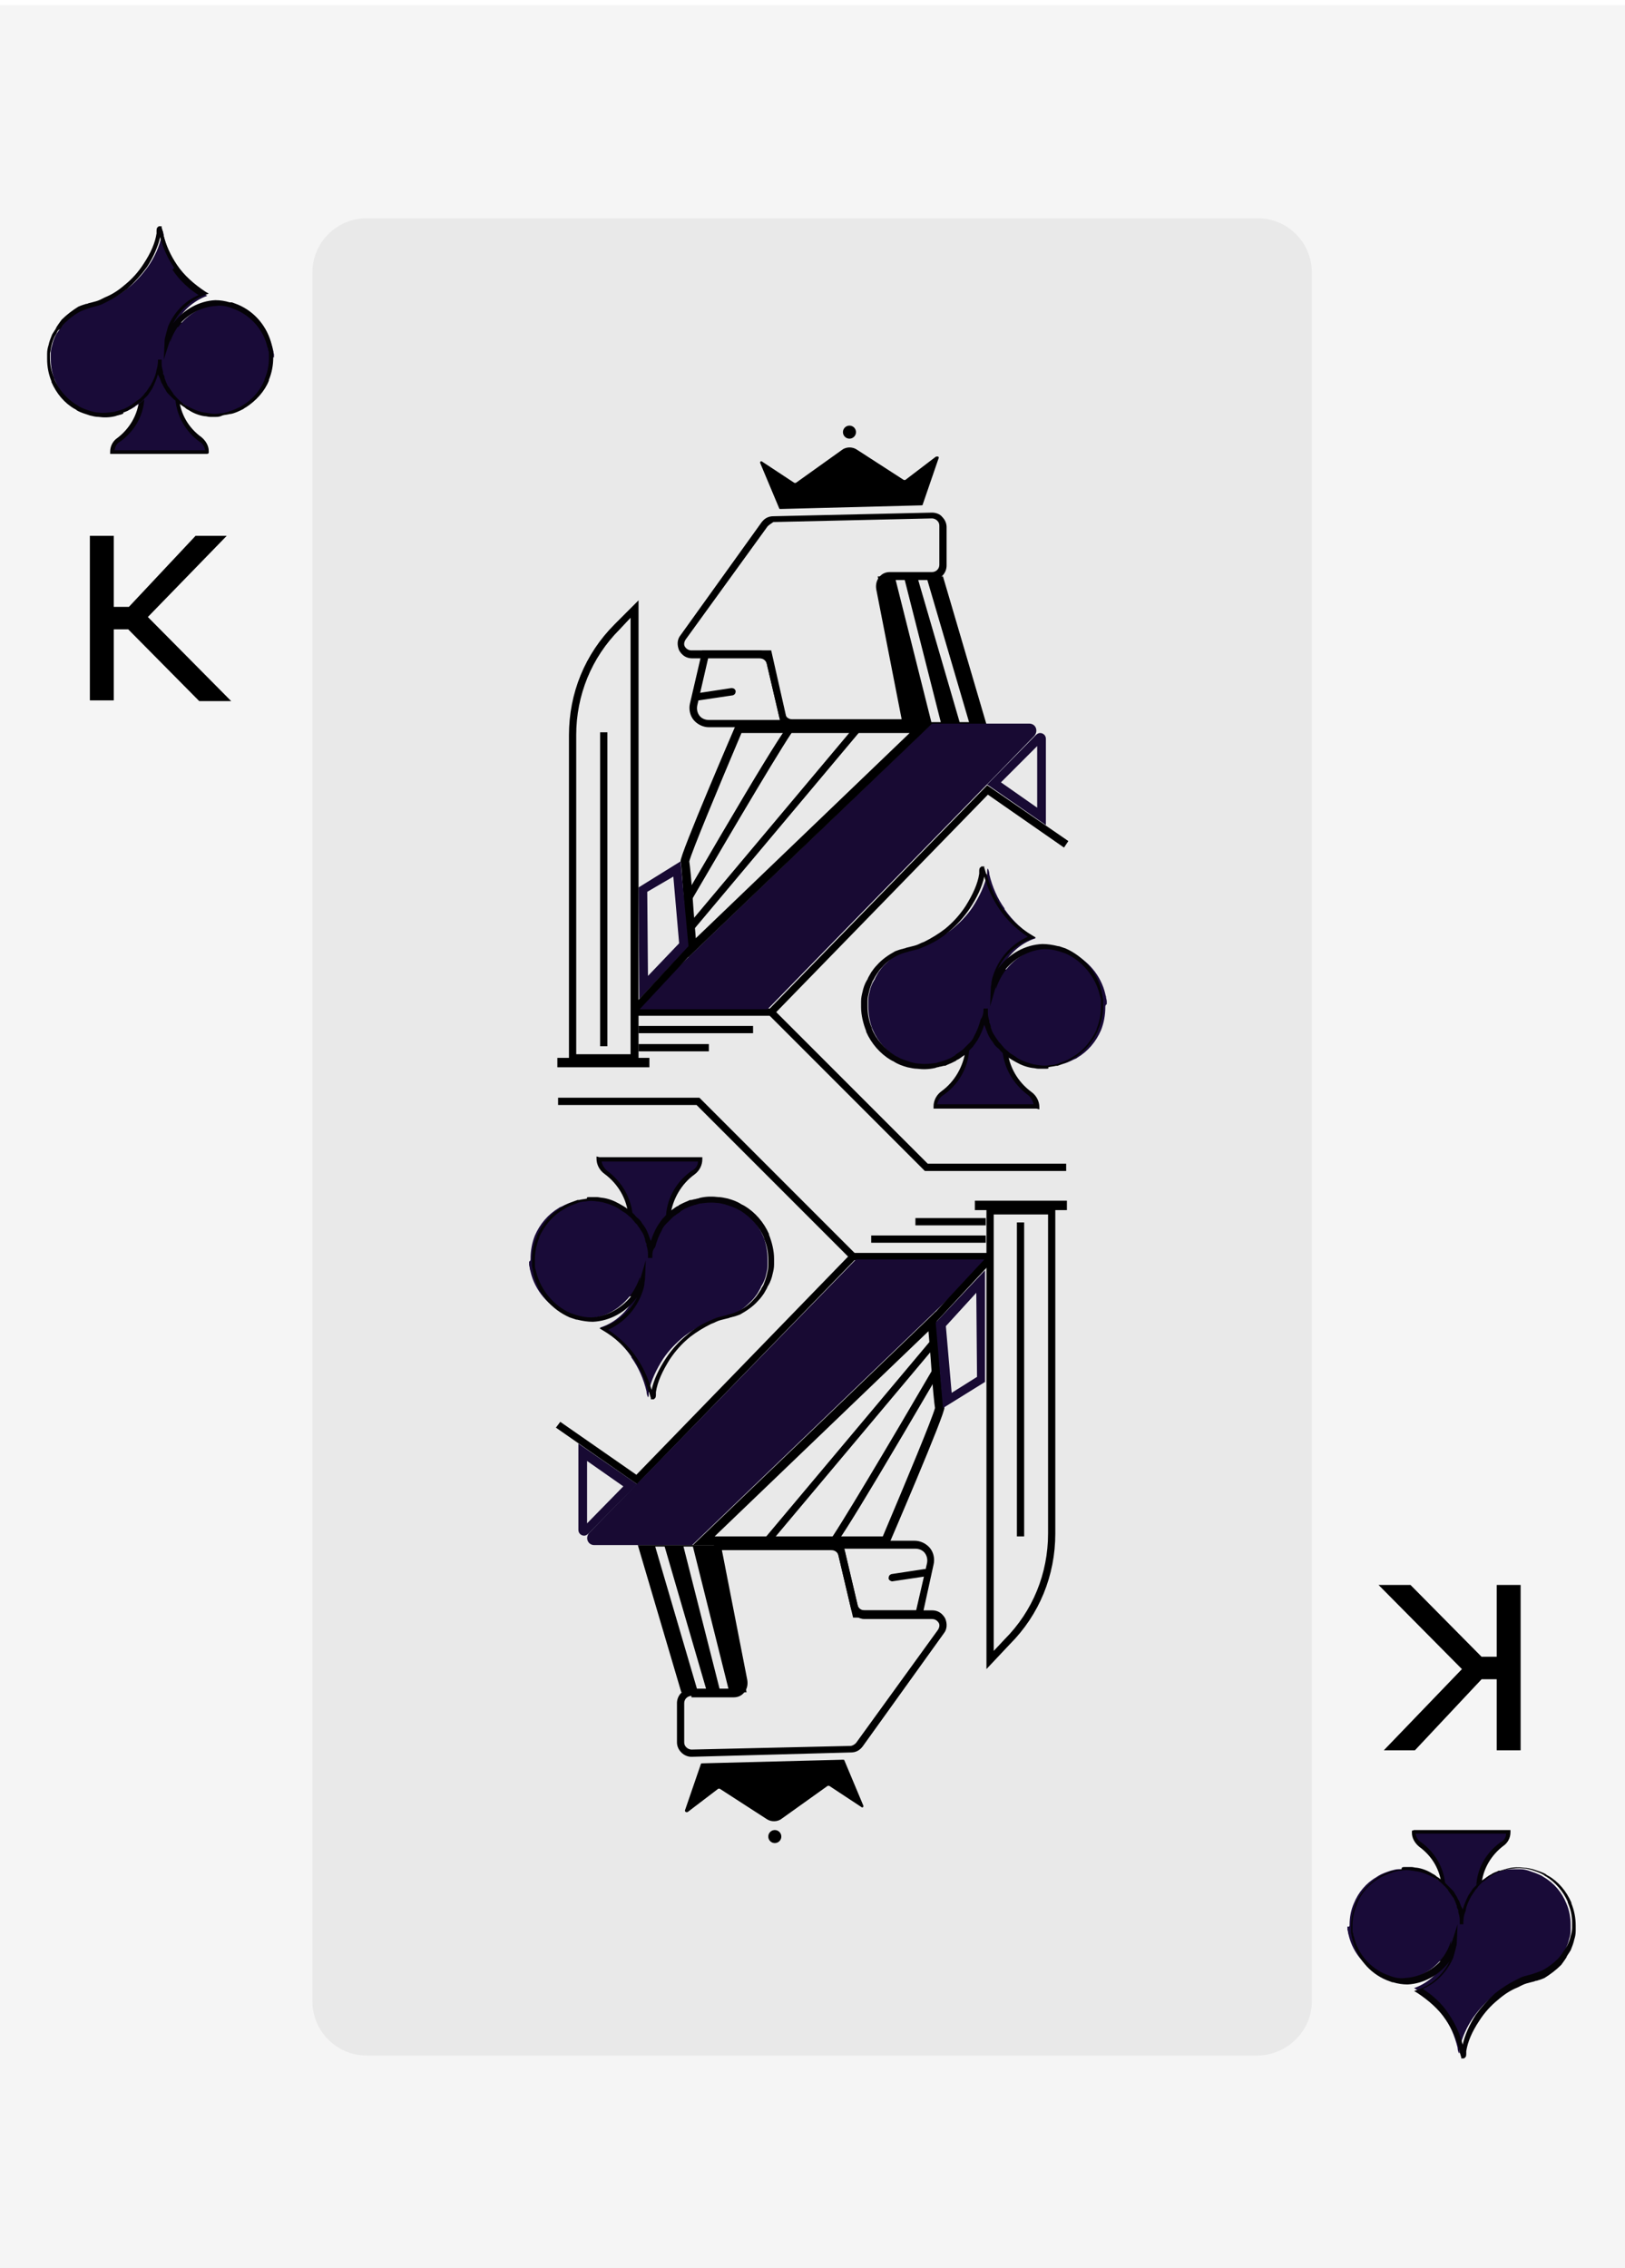 <?xml version="1.0" encoding="utf-8"?>
<!-- Generator: Adobe Illustrator 25.2.0, SVG Export Plug-In . SVG Version: 6.00 Build 0)  -->
<svg version="1.1" id="Layer_1" xmlns="http://www.w3.org/2000/svg" xmlns:xlink="http://www.w3.org/1999/xlink" x="0px" y="0px"
	 viewBox="0 0 224.2 312.8" style="enable-background:new 0 0 224.2 312.8;" xml:space="preserve">
<style type="text/css">
	.st0{fill:#190B38;}
	.st1{opacity:2.000000e-02;}
	.st2{opacity:5.000000e-02;}
	.st3{stroke:#000000;stroke-miterlimit:10;}
	.st4{fill:#050307;}
</style>
<g>
	<g>
		<path d="M125.7,100.3h-16.3c-0.9,0-1.7-0.6-1.9-1.5l-1.7-7.2c-0.1-0.5-0.5-0.8-1-0.8h-9.3c-0.8,0-1.4-0.4-1.8-1.1
			c-0.3-0.7-0.3-1.5,0.2-2.1L105.1,72c0.4-0.5,0.9-0.8,1.6-0.8l21.9-0.5c0.5,0,1.1,0.2,1.4,0.6c0.4,0.4,0.6,0.9,0.6,1.4V78
			c0,1.1-0.9,2-2,2h-5.8c-0.3,0-0.6,0.1-0.8,0.4c-0.2,0.2-0.3,0.5-0.2,0.8L125.7,100.3z M105.9,72.6L94.6,88.2
			c-0.2,0.3-0.3,0.7-0.1,1s0.5,0.5,0.9,0.5h9.3c0.9,0,1.7,0.6,1.9,1.5l1.7,7.2c0.1,0.5,0.5,0.8,1,0.8h15.1l-3.5-17.9
			c-0.1-0.6,0-1.2,0.4-1.7c0.4-0.5,0.9-0.7,1.5-0.7h5.8c0.5,0,1-0.4,1-1v-5.4c0-0.3-0.1-0.5-0.3-0.7c-0.2-0.2-0.5-0.3-0.7-0.3
			l-21.9,0.5C106.4,72.2,106.1,72.4,105.9,72.6L105.9,72.6z"/>
	</g>
	<g>
		<path d="M129.5,63.2l-2.2,6.4c0,0.1-0.1,0.1-0.2,0.1l-19.4,0.5c-0.1,0-0.2,0-0.2-0.1l-2.6-6.2c-0.1-0.2,0.1-0.4,0.3-0.2l4.4,2.9
			c0.1,0,0.2,0,0.2,0l6.3-4.5c0.6-0.5,1.5-0.5,2.1-0.1l6.5,4.2c0.1,0,0.2,0,0.2,0l4.2-3.2C129.4,62.9,129.6,63,129.5,63.2z"/>
	</g>
	<g>
		<circle cx="117.2" cy="59.6" r="0.9"/>
	</g>
	<g>
		<path d="M108.8,100.3h-11c-0.8,0-1.6-0.4-2.1-1c-0.5-0.6-0.7-1.5-0.5-2.3l1.7-7.3h9.5L108.8,100.3z M97.7,90.8l-1.5,6.5
			c-0.1,0.5,0,1,0.3,1.4c0.3,0.4,0.8,0.6,1.3,0.6h9.8l-2-8.6H97.7z"/>
	</g>
	<g>
		<polygon points="106.6,140.1 87.5,140.1 87.5,139.1 106.2,139.1 136.2,108.3 147.4,116 146.8,116.9 136.3,109.6 		"/>
	</g>
	<g>
		<polygon points="136.1,99.9 125.1,99.9 121.1,79.5 124.1,79.5 123.5,79.7 128.5,99.6 129.8,99.6 124.7,79.5 127.2,79.5 
			126.6,79.7 132.4,99.6 133.7,99.6 127.8,79.5 130.1,79.5 		"/>
	</g>
	<g>
		<path class="st0" d="M136,99.8h6c0.9,0,1.3,1,0.7,1.7l-36.8,37.7H87.5l41-39.4H136z"/>
	</g>
	<g>
		<path d="M125.5,101.1L96,129.4c-0.1-1.1-0.2-2.5-0.3-3.7c-0.3-4.5-0.5-6.2-0.6-6.9c0.4-1.5,3.9-9.9,7.2-17.7H125.5 M128.6,99.8
			h-27c0,0-7.9,18.3-7.7,19c0.2,0.7,0.9,13.2,1.1,13.2c0,0,0,0,0,0C95.2,131.8,128.6,99.8,128.6,99.8L128.6,99.8z"/>
	</g>
	<g>
		<path class="st0" d="M92.9,120.9l0.8,9.2l-4.3,4.5l-0.1-11.6L92.9,120.9 M93.9,118.8l-5.8,3.6l0.1,15.4l6.8-7.2L93.9,118.8
			L93.9,118.8z"/>
	</g>
	<g>
		<path d="M88,146.4h-9.5v-45c0-5.8,2.2-11.2,6.3-15.3l3.3-3.3V146.4z M79.5,145.4H87V85.2l-1.5,1.6c-3.9,3.9-6,9.1-6,14.6V145.4z"
			/>
	</g>
	<g>
		<rect x="76.9" y="145.9" width="12.7" height="1.3"/>
	</g>
	<g>
		<rect x="82.8" y="101" width="1" height="43.3"/>
	</g>
	<g>
		<path d="M96.4,96.6c-0.2,0-0.5-0.2-0.5-0.4c0-0.3,0.1-0.5,0.4-0.6l4.6-0.7c0.3,0,0.5,0.1,0.6,0.4c0,0.3-0.1,0.5-0.4,0.6L96.4,96.6
			C96.5,96.6,96.4,96.6,96.4,96.6z"/>
	</g>
	<g>
		<g>
			<polygon points="127.8,79.5 127.2,79.5 127.8,79.4 			"/>
		</g>
	</g>
	<g>
		<g>
			<polygon points="124.7,79.5 124.1,79.5 124.7,79.4 			"/>
		</g>
	</g>
	<g>
		<path d="M95.5,124l-0.9-0.5c14-24.1,14.5-24.1,14.9-24.1v0.5l0.3,0.4C109,101,100.8,114.9,95.5,124z"/>
	</g>
	<g>
		<rect x="89.1" y="113.7" transform="matrix(0.643 -0.766 0.766 0.643 -49.315 122.552)" width="35.4" height="1"/>
	</g>
	<g>
		<path class="st0" d="M143.1,102.9v8.5l-5-3.5L143.1,102.9 M143.5,101.1c-0.2,0-0.4,0.1-0.6,0.3l-6.7,6.8l8.1,5.6v-11.9
			C144.3,101.4,143.9,101.1,143.5,101.1L143.5,101.1z"/>
	</g>
	<g>
		<rect x="85.6" y="134.3" transform="matrix(0.682 -0.732 0.732 0.682 -69.485 109.923)" width="11.9" height="1"/>
	</g>
	<g>
		<rect x="88.1" y="141.5" width="15.8" height="1"/>
	</g>
	<g>
		<rect x="88.1" y="144" width="9.7" height="1"/>
	</g>
	<g>
		<polygon points="147.1,161.5 127.6,161.5 106.1,140 106.8,139.3 128,160.5 147.1,160.5 		"/>
	</g>
	<g>
		<path d="M95.4,242.3c-0.5,0-1-0.2-1.4-0.6c-0.4-0.4-0.6-0.9-0.6-1.4v-5.4c0-1.1,0.9-2,2-2h5.8c0.3,0,0.6-0.1,0.8-0.4
			c0.2-0.2,0.3-0.5,0.2-0.8l-3.8-19.1h16.3c0.9,0,1.7,0.6,1.9,1.5l1.7,7.2c0.1,0.5,0.5,0.8,1,0.8h9.3c0.8,0,1.4,0.4,1.8,1.1
			c0.3,0.7,0.3,1.5-0.2,2.1L119,240.9c-0.4,0.5-0.9,0.8-1.6,0.8L95.4,242.3C95.5,242.3,95.5,242.3,95.4,242.3z M95.4,233.9
			c-0.5,0-1,0.4-1,1v5.4c0,0.3,0.1,0.5,0.3,0.7c0.2,0.2,0.5,0.3,0.7,0.3l21.9-0.5c0.3,0,0.6-0.2,0.8-0.4l0,0l11.3-15.6
			c0.2-0.3,0.3-0.7,0.1-1c-0.2-0.3-0.5-0.5-0.9-0.5h-9.3c-0.9,0-1.7-0.6-1.9-1.5l-1.7-7.2c-0.1-0.5-0.5-0.8-1-0.8H99.6l3.5,17.9
			c0.1,0.6,0,1.2-0.4,1.7c-0.4,0.5-0.9,0.7-1.5,0.7H95.4z"/>
	</g>
	<g>
		<path d="M94.5,249.7l2.2-6.4c0-0.1,0.1-0.1,0.2-0.1l19.4-0.5c0.1,0,0.2,0,0.2,0.1l2.6,6.2c0.1,0.2-0.1,0.4-0.3,0.2l-4.4-2.9
			c-0.1,0-0.2,0-0.2,0l-6.3,4.5c-0.6,0.5-1.5,0.5-2.1,0.1l-6.5-4.2c-0.1,0-0.2,0-0.2,0l-4.2,3.2C94.7,250,94.5,249.9,94.5,249.7z"/>
	</g>
	<g>
		<circle cx="106.9" cy="253.3" r="0.9"/>
	</g>
	<g>
		<path d="M127.2,223.1h-9.5l-2.5-10.6h11c0.8,0,1.6,0.4,2.1,1c0.5,0.6,0.7,1.5,0.5,2.3L127.2,223.1z M118.5,222.1h7.9l1.5-6.5
			c0.1-0.5,0-1-0.3-1.4c-0.3-0.4-0.8-0.6-1.3-0.6h-9.8L118.5,222.1z"/>
	</g>
	<g>
		<polygon points="87.9,204.7 76.7,196.9 77.3,196.1 87.8,203.4 117.5,172.8 136.6,172.8 136.6,173.8 117.9,173.8 		"/>
	</g>
	<g>
		<polygon points="88,213.1 99,213.1 103,233.4 100,233.4 100.6,233.3 95.6,213.3 94.3,213.3 99.4,233.4 96.9,233.4 97.5,233.2 
			91.7,213.3 90.4,213.3 96.3,233.4 94,233.4 		"/>
	</g>
	<g>
		<path class="st0" d="M88,213.1h-6c-0.9,0-1.3-1-0.7-1.7l36.8-37.7h18.4l-41,39.4H88z"/>
	</g>
	<g>
		<path d="M128.1,183.6c0.1,1.1,0.2,2.5,0.3,3.7c0.3,4.5,0.5,6.2,0.6,6.9c-0.4,1.5-3.9,9.9-7.2,17.7H98.6L128.1,183.6 M129.1,180.9
			C129.1,180.9,129.1,180.9,129.1,180.9c-0.2,0.2-33.5,32.2-33.5,32.2h27c0,0,7.9-18.3,7.7-19C129.9,193.5,129.2,180.9,129.1,180.9
			L129.1,180.9z"/>
	</g>
	<g>
		<path class="st0" d="M134.7,178.3l0.1,11.6l-3.5,2.2l-0.8-9.2L134.7,178.3 M135.9,175.2l-6.8,7.2l1,11.8l5.8-3.6L135.9,175.2
			L135.9,175.2z"/>
	</g>
	<g>
		<path d="M136.1,230.2v-63.7h9.5v45c0,5.8-2.2,11.2-6.3,15.3L136.1,230.2z M137.1,167.5v60.2l1.5-1.6c3.9-3.9,6-9.1,6-14.6v-44
			H137.1z"/>
	</g>
	<g>
		<rect x="134.5" y="165.6" width="12.7" height="1.3"/>
	</g>
	<g>
		<rect x="140.3" y="168.6" width="1" height="43.3"/>
	</g>
	<g>
		<path d="M123.1,218.1c-0.2,0-0.5-0.2-0.5-0.4c0-0.3,0.1-0.5,0.4-0.6l4.6-0.7c0.3,0,0.5,0.1,0.6,0.4c0,0.3-0.1,0.5-0.4,0.6
			L123.1,218.1C123.2,218.1,123.1,218.1,123.1,218.1z"/>
	</g>
	<g>
		<g>
			<polygon points="96.3,233.4 96.9,233.4 96.3,233.6 			"/>
		</g>
	</g>
	<g>
		<g>
			<polygon points="99.4,233.4 100,233.4 99.4,233.6 			"/>
		</g>
	</g>
	<g>
		<path d="M114.6,213.6v-0.5l-0.3-0.4c0.8-0.8,9-14.6,14.3-23.7l0.9,0.5C115.4,213.6,115,213.6,114.6,213.6z"/>
	</g>
	<g>
		<rect x="99.6" y="198.3" transform="matrix(0.643 -0.766 0.766 0.643 -110.354 160.853)" width="35.4" height="1"/>
	</g>
	<g>
		<path class="st0" d="M81,201.5l5,3.5l-5,5.1V201.5 M79.8,199.1V211c0,0.5,0.4,0.8,0.8,0.8c0.2,0,0.4-0.1,0.6-0.3l6.7-6.8
			L79.8,199.1L79.8,199.1z"/>
	</g>
	<g>
		<rect x="126.5" y="177.6" transform="matrix(0.681 -0.732 0.732 0.681 -88.15 153.751)" width="11.9" height="1"/>
	</g>
	<g>
		<rect x="120.2" y="170.4" width="15.8" height="1"/>
	</g>
	<g>
		<rect x="126.3" y="168" width="9.7" height="1"/>
	</g>
	<g>
		<polygon points="117.3,173.6 96.1,152.4 77,152.4 77,151.4 96.5,151.4 118,172.9 		"/>
	</g>
	<g>
		<g class="st1">
			<rect x="-0.2" y="0.7" width="224.4" height="312.1"/>
		</g>
		<g class="st1">
			<rect x="-0.2" y="0.7" width="224.4" height="312.1"/>
		</g>
		<g class="st2">
			<path d="M173.4,283.5H50.6c-4.2,0-7.5-3.4-7.5-7.5V37.6c0-4.2,3.4-7.5,7.5-7.5h122.9c4.2,0,7.5,3.4,7.5,7.5V276
				C181,280.1,177.6,283.5,173.4,283.5z"/>
		</g>
		<g>
			<path class="st3" d="M15.2,86.2v9.9h-2.3V74.4h2.3v9.8h2.8l9.2-9.8h2.9L19.7,85.1l11,11.1h-3l-9.8-9.9H15.2z"/>
		</g>
		<g>
			<path class="st3" d="M207,229v-9.9h2.3v21.8H207v-9.8h-2.8l-9.2,9.8h-2.9l10.3-10.7l-11-11.1h3l9.8,9.9H207z"/>
		</g>
		<g>
			<g>
				<path class="st0" d="M24.5,54.4c0,0.2,0,0.4,0,0.7c0.2,2.3,1.4,4.3,3.2,5.6c0.6,0.4,0.9,1,0.9,1.7v0H15.5v0
					c0-0.7,0.4-1.3,0.9-1.7c1.7-1.3,2.9-3.2,3.2-5.5c0-0.3,0-0.5,0-0.8c0-3-1.7-5.5-4.1-6.8v-2.7h8.3c-0.2,0.5-0.3,1-0.4,1.5
					c0,0.3-0.1,0.5-0.1,0.8c0.2-0.8,0.6-1.6,1.1-2.3h4.2v2.7C26.1,48.8,24.5,51.4,24.5,54.4z"/>
			</g>
			<g>
				<path class="st4" d="M28.6,62.6H15.2v-0.3c0-0.8,0.4-1.5,1-1.9c1.7-1.3,2.8-3.2,3-5.3c0-0.2,0-0.5,0-0.8c0-2.8-1.5-5.3-4-6.6
					l-0.1-0.1v-3.1h9l0,0.1l0.1-0.1h4.6v3.1l-0.1,0.1c-2.4,1.3-4,3.8-4,6.6c0,0.2,0,0.4,0,0.6c0.2,2.2,1.3,4.1,3.1,5.4
					c0.6,0.5,1,1.2,1,1.9v0.3L28.6,62.6z M15.8,62.1h12.5c-0.1-0.5-0.3-0.9-0.8-1.2c-1.9-1.4-3.1-3.5-3.3-5.8c0-0.2,0-0.5,0-0.7
					c0-2.9,1.6-5.6,4.1-7v-2.3h-3.8c-0.4,0.6-0.8,1.3-1,2.1l-0.7,2.3l0.2-2.4c0-0.3,0.1-0.6,0.1-0.8c0.1-0.4,0.2-0.8,0.3-1.2h-7.6
					v2.3c2.5,1.4,4.1,4.1,4.1,7c0,0.3,0,0.6,0,0.8c-0.2,2.3-1.4,4.3-3.3,5.7C16.1,61.1,15.9,61.6,15.8,62.1z"/>
			</g>
			<g>
				<path class="st0" d="M37.5,49.5c0,1.1-0.2,2.1-0.6,3c0,0,0,0,0,0c-0.6,1.5-1.7,2.8-3.1,3.6c-0.1,0.1-0.2,0.1-0.3,0.2
					c-0.5,0.3-1.1,0.5-1.7,0.7c0,0,0,0,0,0c-0.4,0.1-0.7,0.2-1.1,0.2c-0.3,0-0.5,0-0.8,0c-0.3,0-0.5,0-0.8,0h0
					c-0.2,0-0.5-0.1-0.7-0.1c-0.7-0.1-1.4-0.4-2.1-0.7c-0.2-0.1-0.4-0.2-0.6-0.4c-0.1-0.1-0.2-0.1-0.3-0.2c-0.3-0.2-0.6-0.4-0.8-0.7
					c-0.1-0.1-0.1-0.1-0.2-0.2c-0.2-0.2-0.3-0.3-0.4-0.5c-0.1-0.1-0.2-0.2-0.2-0.3c-0.2-0.2-0.3-0.4-0.4-0.6
					c-0.1-0.1-0.1-0.2-0.2-0.3c-0.1-0.2-0.2-0.5-0.3-0.7c-0.1-0.1-0.1-0.2-0.1-0.3c-0.1-0.1-0.1-0.2-0.1-0.4c0-0.1-0.1-0.2-0.1-0.2
					c0-0.1,0-0.1,0-0.2c-0.1-0.4-0.2-0.7-0.2-1.1c0-0.2,0-0.4,0-0.6c0,0.5-0.1,1-0.2,1.5c-0.2,0.8-0.5,1.5-0.9,2.2
					c-0.2,0.3-0.4,0.6-0.6,0.9c-0.1,0.1-0.1,0.1-0.2,0.2c-0.2,0.2-0.4,0.4-0.6,0.6c0,0-0.1,0.1-0.1,0.1c-0.1,0.1-0.2,0.1-0.2,0.2
					c-0.1,0-0.1,0.1-0.2,0.1c-0.2,0.2-0.4,0.3-0.7,0.5c0,0-0.1,0.1-0.1,0.1c-0.2,0.1-0.3,0.2-0.5,0.3c-0.2,0.1-0.4,0.2-0.6,0.3
					c-0.1,0-0.2,0.1-0.3,0.1c-0.1,0-0.2,0.1-0.3,0.1c-0.1,0-0.3,0.1-0.4,0.1c-0.1,0-0.2,0-0.3,0.1c-0.5,0.1-1,0.1-1.5,0.1
					c-0.3,0-0.5,0-0.8,0c-0.4,0-0.8-0.1-1.1-0.2c-0.6-0.2-1.2-0.4-1.8-0.7c-0.1-0.1-0.2-0.1-0.3-0.2c-1.4-0.8-2.5-2.1-3.1-3.6
					c0,0,0,0,0,0c-0.4-0.9-0.6-1.9-0.6-3c0-0.2,0-0.5,0-0.7c0,0,0,0,0-0.1c0-0.4,0.1-0.8,0.2-1.1c0.1-0.5,0.3-1,0.5-1.4
					c0.1-0.1,0.1-0.2,0.2-0.3c0.1-0.2,0.3-0.4,0.4-0.6c0.2-0.3,0.5-0.6,0.7-0.9c0.6-0.7,1.4-1.3,2.3-1.7c0.3-0.1,0.5-0.2,0.8-0.3
					c0.1,0,0.2-0.1,0.3-0.1c0.1,0,0.3-0.1,0.4-0.1c0,0,0,0,0,0c0.5-0.1,1-0.3,1.5-0.5c0.2-0.1,0.4-0.2,0.6-0.3c1-0.4,1.9-1,2.8-1.7
					c1-0.8,1.9-1.8,2.7-2.9c0.9-1.3,1.6-2.8,1.9-4.3c0-0.1,0-0.2,0-0.3c0-0.1,0-0.3,0.1-0.4c0,0,0,0,0,0c0,0,0,0,0,0
					c0.1,0.2,0.2,0.5,0.2,0.8c0.4,1.6,1,3.1,2,4.4c0,0,0,0,0,0.1c1,1.5,2.4,2.8,4,3.7c-2,0.7-3.7,2.3-4.6,4.3
					c-0.2,0.5-0.3,1-0.4,1.5c-0.1,0.3-0.1,0.5-0.1,0.8c0.2-0.8,0.6-1.6,1.1-2.3c1.3-1.8,3.4-3,5.6-3.1c0.7,0,1.3,0.1,2,0.3
					c0,0,0,0,0,0c0.3,0.1,0.6,0.2,0.8,0.3c2.3,1,4,3,4.6,5.4c0,0.1,0.1,0.3,0.1,0.4c0,0.2,0.1,0.4,0.1,0.5c0,0.1,0,0.2,0,0.4
					C37.5,49.2,37.5,49.4,37.5,49.5z"/>
			</g>
			<g>
				<path class="st4" d="M29.8,57.5c-0.3,0-0.5,0-0.8,0c-0.3,0-0.5-0.1-0.8-0.1c-0.7-0.1-1.5-0.4-2.1-0.8c-0.2-0.1-0.4-0.2-0.6-0.4
					c-0.1-0.1-0.2-0.1-0.3-0.2c-0.3-0.2-0.6-0.4-0.9-0.7L24,55.1c-0.2-0.2-0.3-0.3-0.5-0.5c-0.1-0.1-0.1-0.1-0.2-0.2l-0.1-0.1
					c-0.2-0.2-0.3-0.4-0.4-0.6c-0.1-0.1-0.1-0.2-0.2-0.3c-0.1-0.3-0.3-0.5-0.4-0.8c0-0.1-0.1-0.2-0.1-0.3c-0.1-0.2-0.1-0.3-0.2-0.4
					c0,0,0-0.1-0.1-0.2c0,0,0-0.1,0-0.1c-0.2,0.7-0.5,1.4-0.8,2c-0.2,0.3-0.4,0.6-0.6,0.9c0,0-0.1,0.1-0.1,0.1l-0.1,0.1
					c-0.2,0.2-0.4,0.4-0.6,0.6c-0.1,0.1-0.1,0.1-0.1,0.1c0,0-0.1,0.1-0.2,0.1l-0.3,0.2c-0.3,0.2-0.5,0.4-0.7,0.5
					c0,0-0.1,0.1-0.1,0.1c-0.2,0.1-0.4,0.2-0.5,0.3c-0.2,0.1-0.4,0.2-0.7,0.3C17.1,57,17,57,16.9,57.1l-0.3,0.1
					c-0.1,0-0.3,0.1-0.4,0.1l-0.3,0.1c-0.8,0.2-1.6,0.2-2.3,0.1c-0.4,0-0.8-0.1-1.2-0.2c-0.6-0.2-1.3-0.4-1.8-0.7l-0.1-0.1
					c-0.1,0-0.1-0.1-0.2-0.1c-1.4-0.8-2.5-2.1-3.2-3.7l0-0.1c-0.4-1-0.6-2-0.6-3.1c0-0.3,0-0.5,0-0.7c0-0.5,0.1-0.9,0.2-1.2
					c0.1-0.5,0.3-1,0.5-1.5c0.1-0.1,0.1-0.2,0.2-0.3c0.1-0.2,0.3-0.4,0.4-0.7c0.2-0.3,0.4-0.6,0.7-1c0.7-0.7,1.5-1.3,2.3-1.8
					c0.2-0.1,0.5-0.2,0.8-0.3c0.1,0,0.2-0.1,0.4-0.1c0.1,0,0.2-0.1,0.3-0.1l0.4-0.1c0.4-0.1,0.8-0.2,1.2-0.4
					c0.2-0.1,0.4-0.2,0.6-0.3c1-0.4,1.9-1,2.7-1.7c1-0.8,1.9-1.8,2.6-2.9c1-1.5,1.6-2.9,1.8-4.2c0-0.1,0-0.2,0-0.3
					c0-0.2,0-0.5,0.2-0.6l0.1-0.1l0.4,0v0.2c0.1,0.2,0.1,0.4,0.2,0.6c0,0.1,0,0.1,0,0.2c0.4,1.7,1.1,3.1,1.9,4.3l-0.2,0.2l0.2-0.2
					c1,1.5,2.4,2.7,3.9,3.7l0.5,0.3l-0.6,0.2c-1.9,0.7-3.4,2.1-4.3,3.9c1.4-1.9,3.6-3.1,5.8-3.2c0.7,0,1.3,0.1,2,0.3H32l0,0
					c0.3,0.1,0.5,0.2,0.8,0.3c2.4,1,4.1,3.1,4.7,5.6c0,0.1,0.1,0.3,0.1,0.4c0,0.2,0.1,0.4,0.1,0.5c0,0.1,0,0.2,0,0.4
					c0,0.1,0,0.3,0,0.4c0,1.1-0.2,2.1-0.6,3.1l0,0.1c-0.6,1.5-1.8,2.8-3.2,3.7c-0.1,0-0.1,0.1-0.2,0.1l-0.1,0.1
					c-0.6,0.3-1.2,0.6-1.8,0.7l-0.1,0l0,0c-0.3,0.1-0.7,0.1-1,0.2C30.3,57.5,30,57.5,29.8,57.5z M21.8,49.6l0.5,0c0,0.2,0,0.4,0,0.6
					c0,0.4,0.1,0.7,0.2,1.1c0,0.1,0,0.1,0,0.1l0,0.1c0,0.1,0,0.1,0.1,0.2c0,0.1,0.1,0.2,0.1,0.3l0,0.1c0,0.1,0.1,0.2,0.1,0.3
					c0.1,0.3,0.2,0.5,0.3,0.7c0,0.1,0.1,0.2,0.2,0.3c0.1,0.2,0.3,0.4,0.4,0.6l0.1,0.1c0,0.1,0.1,0.1,0.1,0.2
					c0.1,0.2,0.3,0.3,0.4,0.5l0.2,0.2c0.2,0.2,0.5,0.4,0.8,0.7c0.1,0.1,0.2,0.1,0.3,0.2c0.2,0.1,0.4,0.2,0.6,0.3
					c0.6,0.3,1.3,0.6,2,0.7c0.2,0,0.5,0.1,0.7,0.1c0.5,0.1,1,0.1,1.5,0c0.4,0,0.7-0.1,1.1-0.2l0.2-0.1l0,0c0.5-0.1,1-0.4,1.5-0.6
					l0.1-0.1c0.1,0,0.1-0.1,0.2-0.1c1.3-0.8,2.4-2,3-3.5l0-0.1c0.4-0.9,0.6-1.9,0.6-2.8c0-0.1,0-0.2,0-0.3c0-0.1,0-0.3,0-0.4
					c0-0.2,0-0.3-0.1-0.5c0-0.1,0-0.3-0.1-0.4c-0.5-2.3-2.2-4.3-4.4-5.2c-0.3-0.1-0.5-0.2-0.8-0.3l0,0c-0.6-0.2-1.2-0.3-1.9-0.2
					c-2,0.1-4.1,1.2-5.4,3c-0.5,0.7-0.8,1.4-1.1,2.2l-0.7,2.2l0.1-2.3c0-0.2,0-0.5,0.1-0.8c0.1-0.5,0.3-1.1,0.4-1.5
					c0.8-1.9,2.3-3.5,4.2-4.3c-1.4-0.9-2.7-2.1-3.6-3.5l0.2-0.2L24,36.9c-0.8-1.2-1.5-2.6-1.9-4.2c-0.3,1.3-0.9,2.7-1.8,4.1
					c-0.8,1.1-1.7,2.1-2.7,3c-0.9,0.7-1.8,1.3-2.8,1.8c-0.2,0.1-0.4,0.2-0.6,0.3c-0.4,0.2-0.8,0.3-1.2,0.4l-0.4,0.1
					c-0.1,0-0.2,0.1-0.3,0.1c-0.1,0-0.2,0.1-0.3,0.1c-0.3,0.1-0.5,0.2-0.8,0.3c-0.8,0.4-1.6,1-2.2,1.6c-0.3,0.3-0.5,0.6-0.7,0.9
					C8,45.5,7.9,45.7,7.8,46c-0.1,0.1-0.1,0.2-0.2,0.3c-0.2,0.4-0.4,0.9-0.5,1.4C7,48,7,48.4,6.9,48.7l0,0.1c0,0.2,0,0.4,0,0.6
					c0,1,0.2,1.9,0.6,2.8l0,0.1c0.6,1.4,1.7,2.7,3,3.5c0.1,0,0.1,0.1,0.2,0.1l0.1,0.1c0.5,0.3,1.1,0.5,1.7,0.7
					c0.4,0.1,0.7,0.2,1.1,0.2c0.7,0.1,1.4,0,2.2-0.1l0.3-0.1c0.1,0,0.3-0.1,0.4-0.1l0.3-0.1c0.1,0,0.2-0.1,0.3-0.1
					c0.2-0.1,0.4-0.2,0.6-0.3c0.2-0.1,0.3-0.2,0.5-0.3c0.1,0,0.1-0.1,0.1-0.1c0.2-0.1,0.4-0.3,0.7-0.5l0.3-0.2c0,0,0.1-0.1,0.1-0.1
					c0.1-0.1,0.1-0.1,0.1-0.1c0.2-0.2,0.4-0.4,0.5-0.6l0.1-0.1c0,0,0.1-0.1,0.1-0.1c0.2-0.3,0.4-0.6,0.6-0.9
					c0.4-0.7,0.7-1.4,0.8-2.1C21.7,50.7,21.8,50.2,21.8,49.6z"/>
			</g>
		</g>
		<g>
			<g>
				<path class="st0" d="M199.2,260.6c0-0.2,0-0.4,0-0.7c-0.2-2.3-1.4-4.3-3.2-5.6c-0.6-0.4-0.9-1-0.9-1.7v0h13.1v0
					c0,0.7-0.4,1.3-0.9,1.7c-1.7,1.3-2.9,3.2-3.2,5.5c0,0.3,0,0.5,0,0.8c0,3,1.7,5.5,4.1,6.8v2.7h-8.3c0.2-0.5,0.3-1,0.4-1.5
					c0-0.3,0.1-0.5,0.1-0.8c-0.2,0.8-0.6,1.6-1.1,2.3h-4.2v-2.7C197.5,266.2,199.2,263.6,199.2,260.6z"/>
			</g>
			<g>
				<path class="st4" d="M195.1,252.4h13.3v0.3c0,0.8-0.4,1.5-1,1.9c-1.7,1.3-2.8,3.2-3,5.3c0,0.2,0,0.5,0,0.8c0,2.8,1.5,5.3,4,6.6
					l0.1,0.1v3.1h-9l0-0.1l-0.1,0.1h-4.6v-3.1l0.1-0.1c2.4-1.3,4-3.8,4-6.6c0-0.2,0-0.4,0-0.6c-0.2-2.2-1.3-4.1-3.1-5.4
					c-0.6-0.5-1-1.2-1-1.9v-0.3L195.1,252.4z M207.8,252.9h-12.5c0.1,0.5,0.3,0.9,0.8,1.2c1.9,1.4,3.1,3.5,3.3,5.8
					c0,0.2,0,0.5,0,0.7c0,2.9-1.6,5.6-4.1,7v2.3h3.8c0.4-0.6,0.8-1.3,1-2.1l0.7-2.3l-0.2,2.4c0,0.3-0.1,0.6-0.1,0.8
					c-0.1,0.4-0.2,0.8-0.3,1.2h7.6v-2.3c-2.5-1.4-4.1-4.1-4.1-7c0-0.3,0-0.6,0-0.8c0.2-2.3,1.4-4.3,3.3-5.7
					C207.5,253.9,207.8,253.4,207.8,252.9z"/>
			</g>
			<g>
				<path class="st0" d="M186.2,265.5c0-1.1,0.2-2.1,0.6-3c0,0,0,0,0,0c0.6-1.5,1.7-2.8,3.1-3.6c0.1-0.1,0.2-0.1,0.3-0.2
					c0.5-0.3,1.1-0.5,1.7-0.7c0,0,0,0,0,0c0.4-0.1,0.7-0.2,1.1-0.2c0.3,0,0.5,0,0.8,0c0.3,0,0.5,0,0.8,0h0c0.2,0,0.5,0.1,0.7,0.1
					c0.7,0.1,1.4,0.4,2.1,0.7c0.2,0.1,0.4,0.2,0.6,0.4c0.1,0.1,0.2,0.1,0.3,0.2c0.3,0.2,0.6,0.4,0.8,0.7c0.1,0.1,0.1,0.1,0.2,0.2
					c0.2,0.2,0.3,0.3,0.4,0.5c0.1,0.1,0.2,0.2,0.2,0.3c0.2,0.2,0.3,0.4,0.4,0.6c0.1,0.1,0.1,0.2,0.2,0.3c0.1,0.2,0.2,0.5,0.3,0.7
					c0.1,0.1,0.1,0.2,0.1,0.3c0.1,0.1,0.1,0.2,0.1,0.4c0,0.1,0.1,0.2,0.1,0.2c0,0.1,0,0.1,0,0.2c0.1,0.4,0.2,0.7,0.2,1.1
					c0,0.2,0,0.4,0,0.6c0-0.5,0.1-1,0.2-1.5c0.2-0.8,0.5-1.5,0.9-2.2c0.2-0.3,0.4-0.6,0.6-0.9c0.1-0.1,0.1-0.1,0.2-0.2
					c0.2-0.2,0.4-0.4,0.6-0.6c0,0,0.1-0.1,0.1-0.1c0.1-0.1,0.2-0.1,0.2-0.2c0.1,0,0.1-0.1,0.2-0.1c0.2-0.2,0.4-0.3,0.7-0.5
					c0,0,0.1-0.1,0.1-0.1c0.2-0.1,0.3-0.2,0.5-0.3c0.2-0.1,0.4-0.2,0.6-0.3c0.1,0,0.2-0.1,0.3-0.1c0.1,0,0.2-0.1,0.3-0.1
					c0.1,0,0.3-0.1,0.4-0.1c0.1,0,0.2,0,0.3-0.1c0.5-0.1,1-0.1,1.5-0.1c0.3,0,0.5,0,0.8,0c0.4,0,0.8,0.1,1.1,0.2
					c0.6,0.2,1.2,0.4,1.8,0.7c0.1,0.1,0.2,0.1,0.3,0.2c1.4,0.8,2.5,2.1,3.1,3.6c0,0,0,0,0,0c0.4,0.9,0.6,1.9,0.6,3
					c0,0.2,0,0.5,0,0.7c0,0,0,0,0,0.1c0,0.4-0.1,0.8-0.2,1.1c-0.1,0.5-0.3,1-0.5,1.4c-0.1,0.1-0.1,0.2-0.2,0.3
					c-0.1,0.2-0.3,0.4-0.4,0.6c-0.2,0.3-0.5,0.6-0.7,0.9c-0.6,0.7-1.4,1.3-2.3,1.7c-0.3,0.1-0.5,0.2-0.8,0.3c-0.1,0-0.2,0.1-0.3,0.1
					c-0.1,0-0.3,0.1-0.4,0.1c0,0,0,0,0,0c-0.5,0.1-1,0.3-1.5,0.5c-0.2,0.1-0.4,0.2-0.6,0.3c-1,0.4-1.9,1-2.8,1.7
					c-1,0.8-1.9,1.8-2.7,2.9c-0.9,1.3-1.6,2.8-1.9,4.3c0,0.1,0,0.2,0,0.3c0,0.1,0,0.3-0.1,0.4c0,0,0,0,0,0c0,0,0,0,0,0
					c-0.1-0.2-0.2-0.5-0.2-0.8c-0.4-1.6-1-3.1-2-4.4c0,0,0,0,0-0.1c-1-1.5-2.4-2.8-4-3.7c2-0.7,3.7-2.3,4.6-4.3
					c0.2-0.5,0.3-1,0.4-1.5c0.1-0.3,0.1-0.5,0.1-0.8c-0.2,0.8-0.6,1.6-1.1,2.3c-1.3,1.8-3.4,3-5.6,3.1c-0.7,0-1.3-0.1-2-0.3
					c0,0,0,0,0,0c-0.3-0.1-0.6-0.2-0.8-0.3c-2.3-1-4-3-4.6-5.4c0-0.1-0.1-0.3-0.1-0.4c0-0.2-0.1-0.4-0.1-0.5c0-0.1,0-0.2,0-0.4
					C186.2,265.8,186.2,265.6,186.2,265.5z"/>
			</g>
			<g>
				<path class="st4" d="M193.9,257.5c0.3,0,0.5,0,0.8,0c0.3,0,0.5,0.1,0.8,0.1c0.7,0.1,1.5,0.4,2.1,0.8c0.2,0.1,0.4,0.2,0.6,0.4
					c0.1,0.1,0.2,0.1,0.3,0.2c0.3,0.2,0.6,0.4,0.9,0.7l0.2,0.2c0.2,0.2,0.3,0.3,0.5,0.5c0.1,0.1,0.1,0.1,0.2,0.2l0.1,0.1
					c0.2,0.2,0.3,0.4,0.4,0.6c0.1,0.1,0.1,0.2,0.2,0.3c0.1,0.3,0.3,0.5,0.4,0.8c0,0.1,0.1,0.2,0.1,0.3c0.1,0.2,0.1,0.3,0.2,0.4
					c0,0,0,0.1,0.1,0.2c0,0,0,0.1,0,0.1c0.2-0.7,0.5-1.4,0.8-2c0.2-0.3,0.4-0.6,0.6-0.9c0,0,0.1-0.1,0.1-0.1l0.1-0.1
					c0.2-0.2,0.4-0.4,0.6-0.6c0.1-0.1,0.1-0.1,0.1-0.1c0,0,0.1-0.1,0.2-0.1l0.3-0.2c0.3-0.2,0.5-0.4,0.7-0.5c0,0,0.1-0.1,0.1-0.1
					c0.2-0.1,0.4-0.2,0.5-0.3c0.2-0.1,0.4-0.2,0.7-0.3c0.1-0.1,0.2-0.1,0.4-0.1l0.3-0.1c0.1,0,0.3-0.1,0.4-0.1l0.3-0.1
					c0.8-0.2,1.6-0.2,2.3-0.1c0.4,0,0.8,0.1,1.2,0.2c0.6,0.2,1.3,0.4,1.8,0.7l0.1,0.1c0.1,0,0.1,0.1,0.2,0.1
					c1.4,0.8,2.5,2.1,3.2,3.7l0,0.1c0.4,1,0.6,2,0.6,3.1c0,0.3,0,0.5,0,0.7c0,0.5-0.1,0.9-0.2,1.2c-0.1,0.5-0.3,1-0.5,1.5
					c-0.1,0.1-0.1,0.2-0.2,0.3c-0.1,0.2-0.3,0.4-0.4,0.7c-0.2,0.3-0.4,0.6-0.7,1c-0.7,0.7-1.5,1.3-2.3,1.8c-0.2,0.1-0.5,0.2-0.8,0.3
					c-0.1,0-0.2,0.1-0.4,0.1c-0.1,0-0.2,0.1-0.3,0.1l-0.4,0.1c-0.4,0.1-0.8,0.2-1.2,0.4c-0.2,0.1-0.4,0.2-0.6,0.3
					c-1,0.4-1.9,1-2.7,1.7c-1,0.8-1.9,1.8-2.6,2.9c-1,1.5-1.6,2.9-1.8,4.2c0,0.1,0,0.2,0,0.3c0,0.2,0,0.5-0.2,0.6l-0.1,0.1l-0.4,0
					v-0.2c-0.1-0.2-0.1-0.4-0.2-0.6c0-0.1,0-0.1,0-0.2c-0.4-1.7-1.1-3.1-1.9-4.3l0.2-0.2l-0.2,0.2c-1-1.5-2.4-2.7-3.9-3.7l-0.5-0.3
					l0.6-0.2c1.9-0.7,3.4-2.1,4.3-3.9c-1.4,1.9-3.6,3.1-5.8,3.2c-0.7,0-1.3-0.1-2-0.3h-0.1l0,0c-0.3-0.1-0.5-0.2-0.8-0.3
					c-2.4-1-4.1-3.1-4.7-5.6c0-0.1-0.1-0.3-0.1-0.4c0-0.2-0.1-0.4-0.1-0.5c0-0.1,0-0.2,0-0.4c0-0.1,0-0.3,0-0.4
					c0-1.1,0.2-2.1,0.6-3.1l0-0.1c0.6-1.5,1.8-2.8,3.2-3.7c0.1,0,0.1-0.1,0.2-0.1l0.1-0.1c0.6-0.3,1.2-0.6,1.8-0.7l0.1,0l0,0
					c0.3-0.1,0.7-0.1,1-0.2C193.3,257.5,193.6,257.5,193.9,257.5z M201.9,265.4l-0.5,0c0-0.2,0-0.4,0-0.6c0-0.4-0.1-0.7-0.2-1.1
					c0-0.1,0-0.1,0-0.1l0-0.1c0-0.1,0-0.1-0.1-0.2c0-0.1-0.1-0.2-0.1-0.3l0-0.1c0-0.1-0.1-0.2-0.1-0.3c-0.1-0.3-0.2-0.5-0.3-0.7
					c0-0.1-0.1-0.2-0.2-0.3c-0.1-0.2-0.3-0.4-0.4-0.6l-0.1-0.1c0-0.1-0.1-0.1-0.1-0.2c-0.1-0.2-0.3-0.3-0.4-0.5l-0.2-0.2
					c-0.2-0.2-0.5-0.4-0.8-0.7c-0.1-0.1-0.2-0.1-0.3-0.2c-0.2-0.1-0.4-0.2-0.6-0.3c-0.6-0.3-1.3-0.6-2-0.7c-0.2,0-0.5-0.1-0.7-0.1
					c-0.5-0.1-1-0.1-1.5,0c-0.4,0-0.7,0.1-1.1,0.2l-0.2,0.1l0,0c-0.5,0.1-1,0.4-1.5,0.6l-0.1,0.1c-0.1,0-0.1,0.1-0.2,0.1
					c-1.3,0.8-2.4,2-3,3.5l0,0.1c-0.4,0.9-0.6,1.9-0.6,2.8c0,0.1,0,0.2,0,0.3c0,0.1,0,0.3,0,0.4c0,0.2,0,0.3,0.1,0.5
					c0,0.1,0,0.3,0.1,0.4c0.5,2.3,2.2,4.3,4.4,5.2c0.3,0.1,0.5,0.2,0.8,0.3l0,0c0.6,0.2,1.2,0.3,1.9,0.2c2-0.1,4.1-1.2,5.4-3
					c0.5-0.7,0.8-1.4,1.1-2.2l0.7-2.2l-0.1,2.3c0,0.2,0,0.5-0.1,0.8c-0.1,0.5-0.3,1.1-0.4,1.5c-0.8,1.9-2.3,3.5-4.2,4.3
					c1.4,0.9,2.7,2.1,3.6,3.5l-0.2,0.2l0.2-0.2c0.8,1.2,1.5,2.6,1.9,4.2c0.3-1.3,0.9-2.7,1.8-4.1c0.8-1.1,1.7-2.1,2.7-3
					c0.9-0.7,1.8-1.3,2.8-1.8c0.2-0.1,0.4-0.2,0.6-0.3c0.4-0.2,0.8-0.3,1.2-0.4l0.4-0.1c0.1,0,0.2-0.1,0.3-0.1
					c0.1,0,0.2-0.1,0.3-0.1c0.3-0.1,0.5-0.2,0.8-0.3c0.8-0.4,1.6-1,2.2-1.6c0.3-0.3,0.5-0.6,0.7-0.9c0.1-0.2,0.3-0.4,0.4-0.6
					c0.1-0.1,0.1-0.2,0.2-0.3c0.2-0.4,0.4-0.9,0.5-1.4c0.1-0.3,0.2-0.7,0.2-1.1l0-0.1c0-0.2,0-0.4,0-0.6c0-1-0.2-1.9-0.6-2.8l0-0.1
					c-0.6-1.4-1.7-2.7-3-3.5c-0.1,0-0.1-0.1-0.2-0.1l-0.1-0.1c-0.5-0.3-1.1-0.5-1.7-0.7c-0.4-0.1-0.7-0.2-1.1-0.2
					c-0.7-0.1-1.4,0-2.2,0.1l-0.3,0.1c-0.1,0-0.3,0.1-0.4,0.1l-0.3,0.1c-0.1,0-0.2,0.1-0.3,0.1c-0.2,0.1-0.4,0.2-0.6,0.3
					c-0.2,0.1-0.3,0.2-0.5,0.3c-0.1,0-0.1,0.1-0.1,0.1c-0.2,0.1-0.4,0.3-0.7,0.5l-0.3,0.2c0,0-0.1,0.1-0.1,0.1
					c-0.1,0.1-0.1,0.1-0.1,0.1c-0.2,0.2-0.4,0.4-0.5,0.6l-0.1,0.1c0,0-0.1,0.1-0.1,0.1c-0.2,0.3-0.4,0.6-0.6,0.9
					c-0.4,0.7-0.7,1.4-0.8,2.1C201.9,264.3,201.9,264.8,201.9,265.4z"/>
			</g>
		</g>
	</g>
	<g>
		<g>
			<path class="st0" d="M87.1,168.4c0-0.2,0-0.5,0-0.7c-0.2-2.5-1.5-4.6-3.4-6c-0.6-0.4-1-1.1-1-1.8v0h14v0c0,0.7-0.4,1.4-1,1.8
				c-1.9,1.3-3.1,3.4-3.4,5.8c0,0.3,0,0.6,0,0.8c0,3.2,1.8,5.9,4.4,7.3v2.9h-8.8c0.2-0.5,0.4-1,0.5-1.6c0.1-0.3,0.1-0.6,0.1-0.8
				c-0.3,0.9-0.7,1.7-1.2,2.4h-4.5v-2.9C85.3,174.3,87.1,171.6,87.1,168.4z"/>
		</g>
		<g>
			<path class="st4" d="M82.7,159.6h14.2v0.3c0,0.8-0.4,1.6-1.1,2.1c-1.8,1.3-3,3.4-3.3,5.6c0,0.3,0,0.5,0,0.8c0,3,1.6,5.6,4.2,7
				l0.2,0.1v3.3h-9.6l0-0.1l-0.1,0.1h-4.9v-3.3l0.2-0.1c2.6-1.4,4.2-4.1,4.2-7c0-0.2,0-0.5,0-0.7c-0.2-2.3-1.4-4.4-3.3-5.8
				c-0.7-0.5-1.1-1.3-1.1-2.1v-0.3L82.7,159.6z M96.3,160.2H83c0.1,0.5,0.4,1,0.8,1.3c2,1.5,3.3,3.7,3.5,6.2c0,0.2,0,0.5,0,0.7
				c0,3.1-1.7,5.9-4.4,7.4v2.4h4.1c0.5-0.7,0.8-1.4,1.1-2.2l0.7-2.5l-0.2,2.6c0,0.3-0.1,0.6-0.1,0.9c-0.1,0.4-0.2,0.8-0.3,1.2h8.1
				v-2.4c-2.7-1.5-4.4-4.3-4.4-7.4c0-0.3,0-0.6,0-0.9c0.2-2.4,1.5-4.6,3.5-6C96,161.2,96.3,160.7,96.3,160.2z"/>
		</g>
		<g>
			<path class="st0" d="M73.2,173.6c0-1.1,0.2-2.2,0.6-3.2c0,0,0,0,0,0c0.7-1.6,1.8-2.9,3.3-3.8c0.1-0.1,0.2-0.1,0.4-0.2
				c0.6-0.3,1.2-0.6,1.9-0.7c0,0,0,0,0,0c0.4-0.1,0.8-0.2,1.2-0.2c0.3,0,0.6,0,0.8,0c0.3,0,0.5,0,0.8,0h0c0.3,0,0.5,0.1,0.8,0.1
				c0.8,0.1,1.5,0.4,2.2,0.8c0.2,0.1,0.4,0.2,0.7,0.4c0.1,0.1,0.2,0.1,0.3,0.2c0.3,0.2,0.6,0.5,0.9,0.7c0.1,0.1,0.1,0.1,0.2,0.2
				c0.2,0.2,0.3,0.3,0.5,0.5c0.1,0.1,0.2,0.2,0.2,0.3c0.2,0.2,0.3,0.4,0.4,0.7c0.1,0.1,0.1,0.2,0.2,0.3c0.1,0.3,0.3,0.5,0.4,0.8
				c0.1,0.1,0.1,0.2,0.1,0.4c0.1,0.1,0.1,0.3,0.1,0.4c0,0.1,0.1,0.2,0.1,0.3c0,0.1,0,0.1,0,0.2c0.1,0.4,0.2,0.8,0.2,1.2
				c0,0.2,0,0.5,0,0.7c0-0.6,0.1-1.1,0.2-1.7c0.2-0.8,0.5-1.6,0.9-2.3c0.2-0.3,0.4-0.7,0.7-1c0.1-0.1,0.1-0.1,0.2-0.2
				c0.2-0.2,0.4-0.4,0.6-0.6c0,0,0.1-0.1,0.1-0.1c0.1-0.1,0.2-0.1,0.2-0.2c0.1-0.1,0.1-0.1,0.2-0.2c0.2-0.2,0.5-0.4,0.7-0.5
				c0,0,0.1-0.1,0.1-0.1c0.2-0.1,0.4-0.2,0.6-0.3c0.2-0.1,0.5-0.2,0.7-0.3c0.1,0,0.2-0.1,0.4-0.1c0.1,0,0.2-0.1,0.4-0.1
				c0.1,0,0.3-0.1,0.4-0.1c0.1,0,0.2,0,0.3-0.1c0.5-0.1,1-0.2,1.6-0.2c0.3,0,0.6,0,0.8,0c0.4,0,0.8,0.1,1.2,0.2
				c0.7,0.2,1.3,0.4,1.9,0.7c0.1,0.1,0.2,0.1,0.3,0.2c1.5,0.9,2.6,2.2,3.3,3.8c0,0,0,0,0,0c0.4,1,0.6,2.1,0.6,3.2c0,0.3,0,0.5,0,0.8
				c0,0,0,0,0,0.1c0,0.4-0.1,0.8-0.2,1.2c-0.1,0.5-0.3,1-0.6,1.5c-0.1,0.1-0.1,0.2-0.2,0.4c-0.1,0.2-0.3,0.5-0.4,0.7
				c-0.2,0.3-0.5,0.7-0.8,1c-0.7,0.7-1.5,1.4-2.4,1.8c-0.3,0.1-0.5,0.2-0.8,0.3c-0.1,0-0.2,0.1-0.4,0.1c-0.1,0-0.3,0.1-0.4,0.1
				c0,0,0,0,0,0c-0.5,0.2-1.1,0.3-1.6,0.5c-0.2,0.1-0.5,0.2-0.7,0.3c-1.1,0.5-2.1,1.1-3,1.8c-1.1,0.9-2.1,1.9-2.9,3.1
				c-0.9,1.4-1.7,3-2,4.6c0,0.1,0,0.2,0,0.3c0,0.1,0,0.4-0.1,0.4c0,0,0,0,0,0c0,0,0,0,0,0c-0.1-0.2-0.2-0.5-0.2-0.8
				c-0.4-1.7-1.1-3.3-2.1-4.7c0,0,0,0,0-0.1c-1.1-1.6-2.6-3-4.3-4c2.2-0.7,4-2.4,4.9-4.6c0.2-0.5,0.4-1,0.5-1.6
				c0.1-0.3,0.1-0.6,0.1-0.8c-0.3,0.9-0.7,1.7-1.2,2.4c-1.4,1.9-3.6,3.3-6,3.3c-0.7,0-1.4-0.1-2.1-0.3c0,0,0,0,0,0
				c-0.3-0.1-0.6-0.2-0.9-0.3c-2.4-1-4.3-3.2-4.9-5.8c0-0.1-0.1-0.3-0.1-0.4c0-0.2-0.1-0.4-0.1-0.6c0-0.1,0-0.3,0-0.4
				C73.2,173.9,73.2,173.8,73.2,173.6z"/>
		</g>
		<g>
			<path class="st4" d="M81.4,165.1c0.3,0,0.6,0,0.9,0c0.3,0,0.6,0.1,0.8,0.1c0.8,0.1,1.6,0.4,2.3,0.8c0.2,0.1,0.5,0.3,0.7,0.4
				c0.1,0.1,0.2,0.1,0.3,0.2c0.3,0.2,0.6,0.5,0.9,0.7l0.2,0.2c0.2,0.2,0.3,0.4,0.5,0.5c0.1,0.1,0.1,0.1,0.2,0.2l0.1,0.1
				c0.2,0.2,0.3,0.5,0.5,0.7c0.1,0.1,0.1,0.2,0.2,0.3c0.2,0.3,0.3,0.6,0.4,0.8c0,0.1,0.1,0.2,0.1,0.3c0.1,0.2,0.1,0.3,0.2,0.5
				c0,0,0,0.1,0.1,0.2c0,0,0,0.1,0,0.1c0.2-0.7,0.5-1.4,0.9-2.1c0.2-0.3,0.4-0.6,0.7-1c0,0,0.1-0.1,0.1-0.1l0.1-0.1
				c0.2-0.2,0.4-0.4,0.6-0.7c0.1-0.1,0.1-0.1,0.1-0.1c0.1,0,0.1-0.1,0.2-0.1l0.3-0.2c0.3-0.2,0.5-0.4,0.8-0.5c0,0,0.1-0.1,0.1-0.1
				c0.2-0.1,0.4-0.2,0.6-0.3c0.2-0.1,0.5-0.2,0.7-0.3c0.1-0.1,0.3-0.1,0.4-0.1l0.4-0.1c0.2,0,0.3-0.1,0.5-0.1l0.3-0.1
				c0.9-0.2,1.7-0.2,2.5-0.1c0.4,0,0.8,0.1,1.3,0.2c0.7,0.2,1.3,0.4,1.9,0.8l0.2,0.1c0.1,0,0.1,0.1,0.2,0.1c1.5,0.9,2.7,2.3,3.4,3.9
				l0,0.1c0.4,1,0.7,2.2,0.7,3.3c0,0.3,0,0.5,0,0.8c0,0.5-0.1,0.9-0.2,1.3c-0.1,0.5-0.3,1.1-0.6,1.6c-0.1,0.1-0.1,0.2-0.2,0.4
				c-0.1,0.2-0.3,0.5-0.4,0.7c-0.2,0.3-0.5,0.7-0.8,1c-0.7,0.8-1.6,1.4-2.5,1.9c-0.3,0.1-0.5,0.2-0.9,0.3c-0.1,0-0.3,0.1-0.4,0.1
				c-0.1,0-0.2,0.1-0.3,0.1l-0.4,0.1c-0.4,0.1-0.9,0.2-1.3,0.4c-0.2,0.1-0.4,0.2-0.7,0.3c-1,0.5-2,1.1-2.9,1.8
				c-1.1,0.9-2,1.9-2.8,3.1c-1,1.6-1.7,3.1-1.9,4.5c0,0.1,0,0.2,0,0.3c0,0.2,0,0.5-0.2,0.6l-0.1,0.1l-0.4,0v-0.2
				c-0.1-0.2-0.1-0.4-0.2-0.6c0-0.1,0-0.2-0.1-0.2c-0.5-1.8-1.2-3.3-2.1-4.6l0.2-0.2l-0.2,0.2c-1.1-1.6-2.5-2.9-4.2-3.9l-0.5-0.3
				l0.6-0.2c2-0.7,3.7-2.2,4.6-4.1c-1.5,2.1-3.8,3.3-6.1,3.4c-0.7,0-1.4-0.1-2.2-0.3h-0.1l0,0c-0.3-0.1-0.6-0.2-0.9-0.3
				c-2.5-1.1-4.4-3.3-5-6c0-0.2-0.1-0.3-0.1-0.5c0-0.2-0.1-0.4-0.1-0.6c0-0.1,0-0.3,0-0.4c0-0.1,0-0.3,0-0.4c0-1.1,0.2-2.3,0.7-3.3
				l0-0.1c0.7-1.6,1.9-3,3.4-3.9c0.1,0,0.2-0.1,0.2-0.1l0.1-0.1c0.6-0.3,1.3-0.6,1.9-0.8l0.2,0l0,0c0.4-0.1,0.7-0.1,1.1-0.2
				C80.9,165.1,81.1,165.1,81.4,165.1z M90,173.5l-0.6,0c0-0.2,0-0.4,0-0.6c0-0.4-0.1-0.8-0.2-1.1c0-0.1,0-0.1,0-0.1l0-0.1
				c0-0.1,0-0.1-0.1-0.2c0-0.1-0.1-0.3-0.1-0.4l0-0.1c0-0.1-0.1-0.2-0.1-0.3c-0.1-0.3-0.2-0.5-0.4-0.8c-0.1-0.1-0.1-0.2-0.2-0.3
				c-0.1-0.2-0.3-0.4-0.4-0.6l-0.1-0.1c-0.1-0.1-0.1-0.1-0.2-0.2c-0.1-0.2-0.3-0.3-0.4-0.5l-0.2-0.2c-0.3-0.2-0.5-0.5-0.9-0.7
				c-0.1-0.1-0.2-0.1-0.3-0.2c-0.2-0.1-0.4-0.3-0.6-0.4c-0.7-0.4-1.4-0.6-2.1-0.8c-0.2,0-0.5-0.1-0.7-0.1c-0.6-0.1-1.1-0.1-1.6,0
				c-0.4,0-0.8,0.1-1.1,0.2l-0.2,0.1l0,0c-0.6,0.2-1.1,0.4-1.6,0.7l-0.1,0.1c-0.1,0-0.2,0.1-0.2,0.1c-1.4,0.8-2.5,2.2-3.2,3.7l0,0.1
				c-0.4,1-0.6,2-0.6,3c0,0.1,0,0.2,0,0.4c0,0.1,0,0.3,0,0.4c0,0.2,0,0.4,0.1,0.6c0,0.1,0.1,0.3,0.1,0.4c0.6,2.4,2.4,4.6,4.7,5.6
				c0.3,0.1,0.6,0.2,0.9,0.3l0,0c0.7,0.2,1.3,0.3,2,0.3c2.1-0.1,4.3-1.3,5.7-3.2c0.5-0.7,0.9-1.5,1.1-2.3l0.7-2.4l-0.1,2.5
				c0,0.3-0.1,0.5-0.1,0.9c-0.1,0.6-0.3,1.1-0.5,1.6c-0.9,2.1-2.5,3.7-4.5,4.6c1.5,1,2.9,2.3,3.9,3.8l-0.2,0.2l0.2-0.2
				c0.9,1.3,1.6,2.8,2.1,4.5c0.3-1.4,1-2.9,2-4.4c0.8-1.2,1.8-2.3,2.9-3.2c0.9-0.8,1.9-1.4,3-1.9c0.2-0.1,0.5-0.2,0.7-0.3
				c0.4-0.2,0.9-0.3,1.3-0.4l0.4-0.1c0.1,0,0.2-0.1,0.3-0.1c0.1,0,0.3-0.1,0.4-0.1c0.3-0.1,0.6-0.2,0.8-0.3c0.9-0.4,1.7-1,2.3-1.7
				c0.3-0.3,0.5-0.6,0.7-0.9c0.1-0.2,0.3-0.4,0.4-0.7c0.1-0.1,0.1-0.2,0.2-0.3c0.2-0.5,0.4-1,0.5-1.5c0.1-0.4,0.2-0.8,0.2-1.2l0-0.1
				c0-0.2,0-0.4,0-0.7c0-1.1-0.2-2.1-0.6-3l0-0.1c-0.6-1.5-1.8-2.8-3.2-3.7c-0.1,0-0.1-0.1-0.2-0.1l-0.2-0.1
				c-0.5-0.3-1.2-0.5-1.8-0.7c-0.4-0.1-0.8-0.2-1.2-0.2c-0.8-0.1-1.5,0-2.3,0.1l-0.3,0.1c-0.1,0-0.3,0.1-0.4,0.1l-0.3,0.1
				c-0.1,0-0.2,0.1-0.3,0.1c-0.2,0.1-0.5,0.2-0.7,0.3c-0.2,0.1-0.3,0.2-0.5,0.3c-0.1,0-0.1,0.1-0.1,0.1c-0.2,0.2-0.5,0.3-0.7,0.5
				l-0.3,0.2c0,0-0.1,0.1-0.1,0.1c-0.1,0.1-0.1,0.1-0.1,0.1c-0.2,0.2-0.4,0.4-0.6,0.6l-0.1,0.1c0,0-0.1,0.1-0.1,0.1
				c-0.3,0.3-0.5,0.6-0.6,0.9c-0.4,0.7-0.7,1.5-0.9,2.3C90,172.4,90,172.9,90,173.5z"/>
		</g>
	</g>
	<g>
		<g>
			<path class="st0" d="M138.6,144.1c0,0.2,0,0.5,0,0.7c0.2,2.5,1.5,4.6,3.4,6c0.6,0.4,1,1.1,1,1.8v0h-14v0c0-0.7,0.4-1.4,1-1.8
				c1.9-1.3,3.1-3.4,3.4-5.8c0-0.3,0-0.6,0-0.8c0-3.2-1.8-5.9-4.4-7.3v-2.9h8.8c-0.2,0.5-0.4,1-0.5,1.6c-0.1,0.3-0.1,0.6-0.1,0.8
				c0.3-0.9,0.7-1.7,1.2-2.4h4.5v2.9C140.4,138.2,138.6,140.9,138.6,144.1z"/>
		</g>
		<g>
			<path class="st4" d="M143,152.9h-14.2v-0.3c0-0.8,0.4-1.6,1.1-2.1c1.8-1.3,3-3.4,3.3-5.6c0-0.3,0-0.5,0-0.8c0-3-1.6-5.6-4.2-7
				l-0.2-0.1v-3.3h9.6l0,0.1l0.1-0.1h4.9v3.3l-0.2,0.1c-2.6,1.4-4.2,4.1-4.2,7c0,0.2,0,0.5,0,0.7c0.2,2.3,1.4,4.4,3.3,5.8
				c0.7,0.5,1.1,1.3,1.1,2.1v0.3L143,152.9z M129.3,152.3h13.3c-0.1-0.5-0.4-1-0.8-1.3c-2-1.5-3.3-3.7-3.5-6.2c0-0.2,0-0.5,0-0.7
				c0-3.1,1.7-5.9,4.4-7.4v-2.4h-4.1c-0.5,0.7-0.8,1.4-1.1,2.2l-0.7,2.5l0.2-2.6c0-0.3,0.1-0.6,0.1-0.9c0.1-0.4,0.2-0.8,0.3-1.2
				h-8.1v2.4c2.7,1.5,4.4,4.3,4.4,7.4c0,0.3,0,0.6,0,0.9c-0.2,2.4-1.5,4.6-3.5,6C129.7,151.3,129.4,151.8,129.3,152.3z"/>
		</g>
		<g>
			<path class="st0" d="M152.5,138.9c0,1.1-0.2,2.2-0.6,3.2c0,0,0,0,0,0c-0.7,1.6-1.8,2.9-3.3,3.8c-0.1,0.1-0.2,0.1-0.4,0.2
				c-0.6,0.3-1.2,0.6-1.9,0.7c0,0,0,0,0,0c-0.4,0.1-0.8,0.2-1.2,0.2c-0.3,0-0.6,0-0.8,0c-0.3,0-0.5,0-0.8,0h0
				c-0.3,0-0.5-0.1-0.8-0.1c-0.8-0.1-1.5-0.4-2.2-0.8c-0.2-0.1-0.4-0.2-0.7-0.4c-0.1-0.1-0.2-0.1-0.3-0.2c-0.3-0.2-0.6-0.5-0.9-0.7
				c-0.1-0.1-0.1-0.1-0.2-0.2c-0.2-0.2-0.3-0.3-0.5-0.5c-0.1-0.1-0.2-0.2-0.2-0.3c-0.2-0.2-0.3-0.4-0.4-0.7
				c-0.1-0.1-0.1-0.2-0.2-0.3c-0.1-0.3-0.3-0.5-0.4-0.8c-0.1-0.1-0.1-0.2-0.1-0.4c-0.1-0.1-0.1-0.3-0.1-0.4c0-0.1-0.1-0.2-0.1-0.3
				c0-0.1,0-0.1,0-0.2c-0.1-0.4-0.2-0.8-0.2-1.2c0-0.2,0-0.5,0-0.7c0,0.6-0.1,1.1-0.2,1.7c-0.2,0.8-0.5,1.6-0.9,2.3
				c-0.2,0.3-0.4,0.7-0.7,1c-0.1,0.1-0.1,0.1-0.2,0.2c-0.2,0.2-0.4,0.4-0.6,0.6c0,0-0.1,0.1-0.1,0.1c-0.1,0.1-0.2,0.1-0.2,0.2
				c-0.1,0.1-0.1,0.1-0.2,0.2c-0.2,0.2-0.5,0.4-0.7,0.5c0,0-0.1,0.1-0.1,0.1c-0.2,0.1-0.4,0.2-0.6,0.3c-0.2,0.1-0.5,0.2-0.7,0.3
				c-0.1,0-0.2,0.1-0.4,0.1c-0.1,0-0.2,0.1-0.4,0.1c-0.1,0-0.3,0.1-0.4,0.1c-0.1,0-0.2,0-0.3,0.1c-0.5,0.1-1,0.2-1.6,0.2
				c-0.3,0-0.6,0-0.8,0c-0.4,0-0.8-0.1-1.2-0.2c-0.7-0.2-1.3-0.4-1.9-0.7c-0.1-0.1-0.2-0.1-0.3-0.2c-1.5-0.9-2.6-2.2-3.3-3.8
				c0,0,0,0,0,0c-0.4-1-0.6-2.1-0.6-3.2c0-0.3,0-0.5,0-0.8c0,0,0,0,0-0.1c0-0.4,0.1-0.8,0.2-1.2c0.1-0.5,0.3-1,0.6-1.5
				c0.1-0.1,0.1-0.2,0.2-0.4c0.1-0.2,0.3-0.5,0.4-0.7c0.2-0.3,0.5-0.7,0.8-1c0.7-0.7,1.5-1.4,2.4-1.8c0.3-0.1,0.5-0.2,0.8-0.3
				c0.1,0,0.2-0.1,0.4-0.1c0.1,0,0.3-0.1,0.4-0.1c0,0,0,0,0,0c0.5-0.2,1.1-0.3,1.6-0.5c0.2-0.1,0.5-0.2,0.7-0.3
				c1.1-0.5,2.1-1.1,3-1.8c1.1-0.9,2.1-1.9,2.9-3.1c0.9-1.4,1.7-3,2-4.6c0-0.1,0-0.2,0-0.3c0-0.1,0-0.4,0.1-0.4c0,0,0,0,0,0
				c0,0,0,0,0,0c0.1,0.2,0.2,0.5,0.2,0.8c0.4,1.7,1.1,3.3,2.1,4.7c0,0,0,0,0,0.1c1.1,1.6,2.6,3,4.3,4c-2.2,0.7-4,2.4-4.9,4.6
				c-0.2,0.5-0.4,1-0.5,1.6c-0.1,0.3-0.1,0.6-0.1,0.8c0.3-0.9,0.7-1.7,1.2-2.4c1.4-1.9,3.6-3.3,6-3.3c0.7,0,1.4,0.1,2.1,0.3
				c0,0,0,0,0,0c0.3,0.1,0.6,0.2,0.9,0.3c2.4,1,4.3,3.2,4.9,5.8c0,0.1,0.1,0.3,0.1,0.4c0,0.2,0.1,0.4,0.1,0.6c0,0.1,0,0.3,0,0.4
				C152.5,138.6,152.5,138.8,152.5,138.9z"/>
		</g>
		<g>
			<path class="st4" d="M144.2,147.4c-0.3,0-0.6,0-0.9,0c-0.3,0-0.6-0.1-0.8-0.1c-0.8-0.1-1.6-0.4-2.3-0.8c-0.2-0.1-0.5-0.3-0.7-0.4
				c-0.1-0.1-0.2-0.1-0.3-0.2c-0.3-0.2-0.6-0.5-0.9-0.7l-0.2-0.2c-0.2-0.2-0.3-0.4-0.5-0.5c-0.1-0.1-0.1-0.1-0.2-0.2l-0.1-0.1
				c-0.2-0.2-0.3-0.5-0.5-0.7c-0.1-0.1-0.1-0.2-0.2-0.3c-0.2-0.3-0.3-0.6-0.4-0.8c0-0.1-0.1-0.2-0.1-0.3c-0.1-0.2-0.1-0.3-0.2-0.5
				c0,0,0-0.1-0.1-0.2c0,0,0-0.1,0-0.1c-0.2,0.7-0.5,1.4-0.9,2.1c-0.2,0.3-0.4,0.6-0.7,1c0,0-0.1,0.1-0.1,0.1l-0.1,0.1
				c-0.2,0.2-0.4,0.4-0.6,0.7c-0.1,0.1-0.1,0.1-0.1,0.1c-0.1,0-0.1,0.1-0.2,0.1l-0.3,0.2c-0.3,0.2-0.5,0.4-0.8,0.5
				c0,0-0.1,0.1-0.1,0.1c-0.2,0.1-0.4,0.2-0.6,0.3c-0.2,0.1-0.5,0.2-0.7,0.3c-0.1,0.1-0.3,0.1-0.4,0.1l-0.4,0.1
				c-0.2,0-0.3,0.1-0.5,0.1l-0.3,0.1c-0.9,0.2-1.7,0.2-2.5,0.1c-0.4,0-0.8-0.1-1.3-0.2c-0.7-0.2-1.3-0.4-1.9-0.8l-0.2-0.1
				c-0.1,0-0.1-0.1-0.2-0.1c-1.5-0.9-2.7-2.3-3.4-3.9l0-0.1c-0.4-1-0.7-2.2-0.7-3.3c0-0.3,0-0.5,0-0.8c0-0.5,0.1-0.9,0.2-1.3
				c0.1-0.5,0.3-1.1,0.6-1.6c0.1-0.1,0.1-0.2,0.2-0.4c0.1-0.2,0.3-0.5,0.4-0.7c0.2-0.3,0.5-0.7,0.8-1c0.7-0.8,1.6-1.4,2.5-1.9
				c0.3-0.1,0.5-0.2,0.9-0.3c0.1,0,0.3-0.1,0.4-0.1c0.1,0,0.2-0.1,0.3-0.1l0.4-0.1c0.4-0.1,0.9-0.2,1.3-0.4c0.2-0.1,0.4-0.2,0.7-0.3
				c1-0.5,2-1.1,2.9-1.8c1.1-0.9,2-1.9,2.8-3.1c1-1.6,1.7-3.1,1.9-4.5c0-0.1,0-0.2,0-0.3c0-0.2,0-0.5,0.2-0.6l0.1-0.1l0.4,0v0.2
				c0.1,0.2,0.1,0.4,0.2,0.6c0,0.1,0,0.2,0.1,0.2c0.5,1.8,1.2,3.3,2.1,4.6l-0.2,0.2l0.2-0.2c1.1,1.6,2.5,2.9,4.2,3.9l0.5,0.3
				l-0.6,0.2c-2,0.7-3.7,2.2-4.6,4.1c1.5-2.1,3.8-3.3,6.1-3.4c0.7,0,1.4,0.1,2.2,0.3h0.1l0,0c0.3,0.1,0.6,0.2,0.9,0.3
				c2.5,1.1,4.4,3.3,5,6c0,0.2,0.1,0.3,0.1,0.5c0,0.2,0.1,0.4,0.1,0.6c0,0.1,0,0.3,0,0.4c0,0.1,0,0.3,0,0.4c0,1.1-0.2,2.3-0.7,3.3
				l0,0.1c-0.7,1.6-1.9,3-3.4,3.9c-0.1,0-0.2,0.1-0.2,0.1l-0.1,0.1c-0.6,0.3-1.3,0.6-1.9,0.8l-0.2,0l0,0c-0.4,0.1-0.7,0.1-1.1,0.2
				C144.8,147.4,144.5,147.4,144.2,147.4z M135.7,139.1l0.6,0c0,0.2,0,0.4,0,0.6c0,0.4,0.1,0.8,0.2,1.1c0,0.1,0,0.1,0,0.1l0,0.1
				c0,0.1,0,0.1,0.1,0.2c0,0.1,0.1,0.3,0.1,0.4l0,0.1c0,0.1,0.1,0.2,0.1,0.3c0.1,0.3,0.2,0.5,0.4,0.8c0.1,0.1,0.1,0.2,0.2,0.3
				c0.1,0.2,0.3,0.4,0.4,0.6l0.1,0.1c0.1,0.1,0.1,0.1,0.2,0.2c0.1,0.2,0.3,0.3,0.4,0.5l0.2,0.2c0.3,0.2,0.5,0.5,0.9,0.7
				c0.1,0.1,0.2,0.1,0.3,0.2c0.2,0.1,0.4,0.3,0.6,0.4c0.7,0.4,1.4,0.6,2.1,0.8c0.2,0,0.5,0.1,0.7,0.1c0.6,0.1,1.1,0.1,1.6,0
				c0.4,0,0.8-0.1,1.1-0.2l0.2-0.1l0,0c0.6-0.2,1.1-0.4,1.6-0.7l0.1-0.1c0.1,0,0.2-0.1,0.2-0.1c1.4-0.8,2.5-2.2,3.2-3.7l0-0.1
				c0.4-1,0.6-2,0.6-3c0-0.1,0-0.2,0-0.4c0-0.1,0-0.3,0-0.4c0-0.2,0-0.4-0.1-0.6c0-0.1-0.1-0.3-0.1-0.4c-0.6-2.4-2.4-4.6-4.7-5.6
				c-0.3-0.1-0.6-0.2-0.9-0.3l0,0c-0.7-0.2-1.3-0.3-2-0.3c-2.1,0.1-4.3,1.3-5.7,3.2c-0.5,0.7-0.9,1.5-1.1,2.3l-0.7,2.4l0.1-2.5
				c0-0.3,0.1-0.5,0.1-0.9c0.1-0.6,0.3-1.1,0.5-1.6c0.9-2.1,2.5-3.7,4.5-4.6c-1.5-1-2.9-2.3-3.9-3.8l0.2-0.2l-0.2,0.2
				c-0.9-1.3-1.6-2.8-2.1-4.5c-0.3,1.4-1,2.9-2,4.4c-0.8,1.2-1.8,2.3-2.9,3.2c-0.9,0.8-1.9,1.4-3,1.9c-0.2,0.1-0.5,0.2-0.7,0.3
				c-0.4,0.2-0.9,0.3-1.3,0.4l-0.4,0.1c-0.1,0-0.2,0.1-0.3,0.1c-0.1,0-0.3,0.1-0.4,0.1c-0.3,0.1-0.6,0.2-0.8,0.3
				c-0.9,0.4-1.7,1-2.3,1.7c-0.3,0.3-0.5,0.6-0.7,0.9c-0.1,0.2-0.3,0.4-0.4,0.7c-0.1,0.1-0.1,0.2-0.2,0.3c-0.2,0.5-0.4,1-0.5,1.5
				c-0.1,0.4-0.2,0.8-0.2,1.2l0,0.1c0,0.2,0,0.4,0,0.7c0,1.1,0.2,2.1,0.6,3l0,0.1c0.6,1.5,1.8,2.8,3.2,3.7c0.1,0,0.1,0.1,0.2,0.1
				l0.2,0.1c0.5,0.3,1.2,0.5,1.8,0.7c0.4,0.1,0.8,0.2,1.2,0.2c0.8,0.1,1.5,0,2.3-0.1l0.3-0.1c0.1,0,0.3-0.1,0.4-0.1l0.3-0.1
				c0.1,0,0.2-0.1,0.3-0.1c0.2-0.1,0.5-0.2,0.7-0.3c0.2-0.1,0.3-0.2,0.5-0.3c0.1,0,0.1-0.1,0.1-0.1c0.2-0.2,0.5-0.3,0.7-0.5l0.3-0.2
				c0,0,0.1-0.1,0.1-0.1c0.1-0.1,0.1-0.1,0.1-0.1c0.2-0.2,0.4-0.4,0.6-0.6l0.1-0.1c0,0,0.1-0.1,0.1-0.1c0.3-0.3,0.5-0.6,0.6-0.9
				c0.4-0.7,0.7-1.5,0.9-2.3C135.6,140.2,135.7,139.7,135.7,139.1z"/>
		</g>
	</g>
</g>
</svg>
